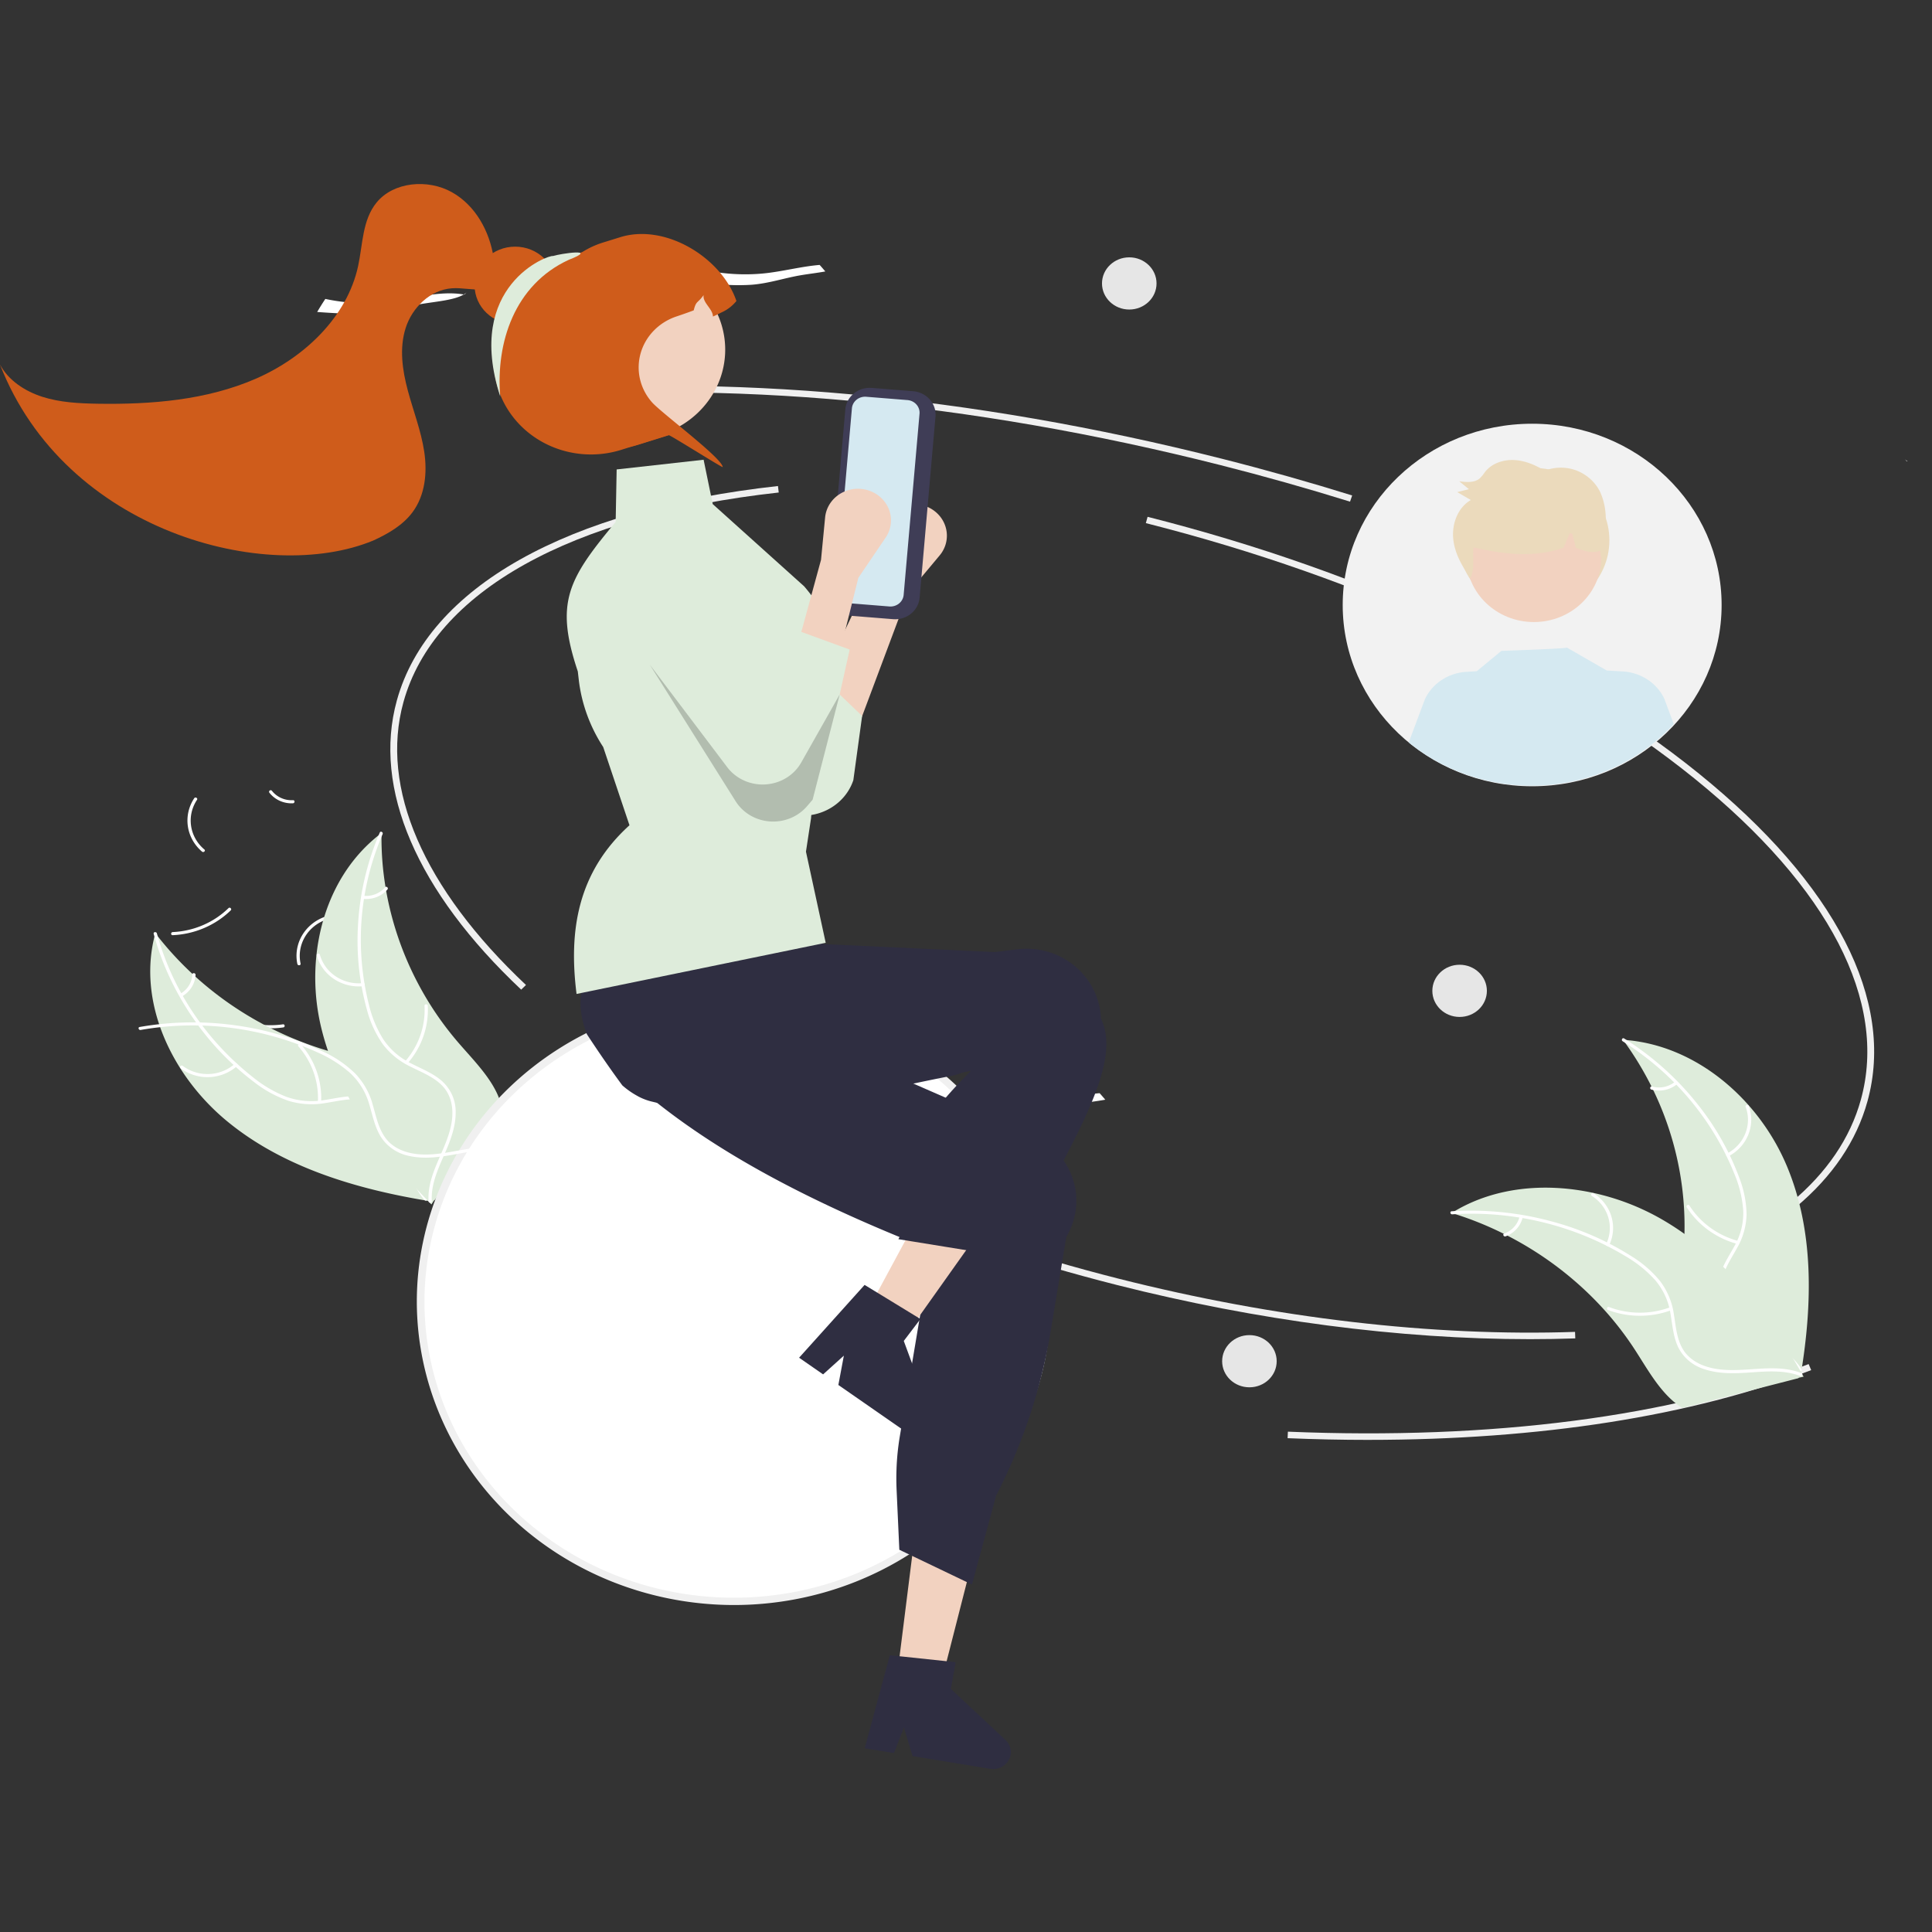 <?xml version="1.0" encoding="UTF-8" standalone="no"?>
<!-- Created with Inkscape (http://www.inkscape.org/) -->

<svg
   xmlns:dc="http://purl.org/dc/elements/1.1/"
   xmlns:cc="http://creativecommons.org/ns#"
   xmlns:rdf="http://www.w3.org/1999/02/22-rdf-syntax-ns#"
   xmlns:svg="http://www.w3.org/2000/svg"
   xmlns="http://www.w3.org/2000/svg"
   xmlns:sodipodi="http://sodipodi.sourceforge.net/DTD/sodipodi-0.dtd"
   xmlns:inkscape="http://www.inkscape.org/namespaces/inkscape"
   width="207mm"
   height="207mm"
   viewBox="0 0 207 207"
   version="1.1"
   id="svg5290"
   inkscape:version="0.92.4 (5da689c313, 2019-01-14)"
   sodipodi:docname="flow_female.svg"
   inkscape:export-filename="C:\Users\rapha\Documents\Maaind\Achmea\Avatar\flow_female.png"
   inkscape:export-xdpi="35.220001"
   inkscape:export-ydpi="35.220001">
  <rect x="0" y="0" width="207" height="207" fill="#333333" stroke="none"/>
  <defs
     id="defs5284" />
  <sodipodi:namedview
     id="base"
     pagecolor="#ffffff"
     bordercolor="#666666"
     borderopacity="1.0"
     inkscape:pageopacity="0.0"
     inkscape:pageshadow="2"
     inkscape:zoom="0.70956794"
     inkscape:cx="152.4129"
     inkscape:cy="264.16295"
     inkscape:document-units="mm"
     inkscape:current-layer="layer5"
     showgrid="false"
     inkscape:window-width="2560"
     inkscape:window-height="1017"
     inkscape:window-x="-8"
     inkscape:window-y="-8"
     inkscape:window-maximized="1" />
  <g
     inkscape:groupmode="layer"
     id="layer9"
     inkscape:label="flower_old"
     style="display:none"
     transform="translate(-3.789,-32.208)">
    <path
       inkscape:connector-curvature="0"
       style="display:inline;fill:#deecdb;fill-opacity:1;stroke-width:0.354"
       d="m 29.372,172.627 -9.573,-1.085 a 31.084,31.084 0 0 1 -2.67,-14.716 c 5.204,7.337 16.212,7.219 23.527,12.453 a 18.697,18.697 0 0 1 7.682,14.27 l 3.161,6.058 a 31.331,31.331 0 0 1 -24.877,-8.325 30.264,30.264 0 0 1 -4.775,-5.902 c 3.767,-1.141 7.525,-2.752 7.525,-2.752 z"
       id="path2"
       inkscape:export-xdpi="35.220001"
       inkscape:export-ydpi="35.220001" />
    <path
       inkscape:connector-curvature="0"
       style="display:inline;fill:#deecdb;fill-opacity:1;stroke-width:0.354"
       d="m 36.661,158.842 -8.084,-5.241 a 31.084,31.084 0 0 1 4.173,-14.362 c 1.385,8.887 11.291,13.691 15.504,21.638 a 18.697,18.697 0 0 1 0.512,16.198 l 0.128,6.832 a 31.331,31.331 0 0 1 -18.553,-18.546 30.263,30.263 0 0 1 -1.642,-7.413 c 3.88,0.659 7.963,0.893 7.963,0.893 z"
       id="path4"
       inkscape:export-xdpi="35.220001"
       inkscape:export-ydpi="35.220001" />
  </g>
  <g
     inkscape:groupmode="layer"
     id="layer5"
     inkscape:label="background"
     style="display:inline"
     transform="translate(-3.789,-32.208)">
    <path
       inkscape:connector-curvature="0"
       style="fill:#f0f0f0;stroke-width:0.299"
       d="M 59.631,138.241 C 48.431,127.691 43.7,116.684 46.311,107.249 49.661,95.142 64.543,86.77 87.142,84.282 l 0.083,0.695 c -22.284,2.454 -36.939,10.637 -40.208,22.452 -2.54,9.182 2.121,19.948 13.127,30.314 z"
       id="path2-3"
       inkscape:export-xdpi="35.220001"
       inkscape:export-ydpi="35.220001" />
    <path
       inkscape:connector-curvature="0"
       style="fill:#f0f0f0;stroke-width:0.299"
       d="m 167.696,175.69 c -13.979,0 -29.169,-1.988 -44.258,-5.81 -18.659,-4.726 -35.767,-11.861 -49.475,-20.631 l 0.406,-0.581 c 13.642,8.728 30.674,15.83 49.256,20.536 16.792,4.254 33.71,6.225 48.919,5.705 l 0.026,0.698 q -2.409,0.083 -4.874,0.083 z"
       id="path4-3"
       inkscape:export-xdpi="35.220001"
       inkscape:export-ydpi="35.220001" />
    <path
       inkscape:connector-curvature="0"
       style="fill:#f0f0f0;stroke-width:0.299"
       d="m 180.788,169.537 -0.234,-0.662 c 12.502,-4.045 20.322,-10.56 22.613,-18.842 2.913,-10.529 -3.416,-22.747 -17.82,-34.404 C 170.869,103.914 149.991,94.192 126.558,88.257 l 0.187,-0.676 c 23.535,5.962 44.514,15.733 59.073,27.515 14.632,11.841 21.044,24.312 18.055,35.116 -2.357,8.52 -10.34,15.202 -23.086,19.326 z"
       id="path6"
       inkscape:export-xdpi="35.220001"
       inkscape:export-ydpi="35.220001" />
    <path
       inkscape:connector-curvature="0"
       style="fill:#f0f0f0;stroke-width:0.299"
       d="m 150.392,186.481 q -4.25,0 -8.645,-0.182 l 0.031,-0.698 c 21.865,0.906 41.157,-1.598 55.794,-7.242 l 0.273,0.648 c -12.768,4.923 -29.042,7.473 -47.454,7.473 z"
       id="path10"
       inkscape:export-xdpi="35.220001"
       inkscape:export-ydpi="35.220001" />
    <path
       inkscape:connector-curvature="0"
       style="fill:#f0f0f0;stroke-width:0.299"
       d="M 148.437,85.957 C 143.897,84.543 139.227,83.226 134.558,82.043 107.685,75.236 81.269,72.819 58.165,75.055 L 58.091,74.36 c 23.191,-2.243 49.697,0.179 76.653,7.008 4.683,1.186 9.366,2.507 13.919,3.925 z"
       id="path24-0"
       inkscape:export-xdpi="35.220001"
       inkscape:export-ydpi="35.220001" />
    <path
       inkscape:connector-curvature="0"
       style="fill:#ffffff;stroke-width:0.299"
       d="m 25.434,123.453 a 4.66,4.458 0 0 1 -0.836,-5.718 c 0.12,-0.18 0.419,-0.01 0.298,0.171 a 4.315,4.128 0 0 0 0.789,5.317 c 0.168,0.142 -0.085,0.37 -0.251,0.23 z"
       id="path30"
       inkscape:export-xdpi="35.220001"
       inkscape:export-ydpi="35.220001" />
    <path
       inkscape:connector-curvature="0"
       style="fill:#ffffff;stroke-width:0.299"
       d="m 22.298,132.074 a 8.981,8.593 0 0 0 5.971,-2.565 c 0.157,-0.153 0.397,0.088 0.24,0.24 a 9.342,8.938 0 0 1 -6.219,2.657 c -0.224,0.01 -0.215,-0.323 0.008,-0.332 z"
       id="path32"
       inkscape:export-xdpi="35.220001"
       inkscape:export-ydpi="35.220001" />
    <path
       inkscape:connector-curvature="0"
       style="fill:#ffffff;stroke-width:0.299"
       d="m 32.915,116.926 a 2.638,2.524 0 0 0 2.266,1.017 c 0.224,-0.013 0.214,0.32 -0.008,0.332 a 2.956,2.828 0 0 1 -2.509,-1.12 0.18,0.172 0 0 1 0.006,-0.235 0.175,0.167 0 0 1 0.246,0.006 z"
       id="path34"
       inkscape:export-xdpi="35.220001"
       inkscape:export-ydpi="35.220001" />
    <path
       inkscape:connector-curvature="0"
       style="fill:#ffffff;stroke-width:0.299"
       d="m 35.648,135.489 a 4.66,4.458 0 0 1 2.93,-5.047 c 0.21,-0.075 0.341,0.234 0.131,0.308 a 4.315,4.128 0 0 0 -2.715,4.7 c 0.045,0.21 -0.301,0.247 -0.345,0.038 z"
       id="path40"
       inkscape:export-xdpi="35.220001"
       inkscape:export-ydpi="35.220001" />
    <path
       inkscape:connector-curvature="0"
       style="fill:#ffffff;stroke-width:0.299"
       d="m 27.719,140.566 a 8.981,8.593 0 0 0 6.381,1.392 c 0.221,-0.032 0.261,0.298 0.04,0.33 a 9.342,8.938 0 0 1 -6.637,-1.462 c -0.185,-0.121 0.032,-0.381 0.216,-0.261 z"
       id="path42"
       inkscape:export-xdpi="35.220001"
       inkscape:export-ydpi="35.220001" />
    <path
       inkscape:connector-curvature="0"
       style="fill:#ffffff;stroke-width:0.299"
       d="m 45.728,134.588 a 2.638,2.524 0 0 0 1.169,2.117 c 0.186,0.119 -0.03,0.379 -0.216,0.261 a 2.956,2.828 0 0 1 -1.299,-2.34 0.18,0.172 0 0 1 0.152,-0.184 0.175,0.167 0 0 1 0.193,0.146 z"
       id="path44"
       inkscape:export-xdpi="35.220001"
       inkscape:export-ydpi="35.220001" />
    <path
       inkscape:connector-curvature="0"
       style="fill:#deecdb;fill-opacity:1;stroke-width:0.299"
       d="m 195.194,157.038 c -2.966,-6.992 -9.647,-12.918 -17.515,-13.423 a 36.336,34.768 0 0 1 6.456,23.057 c -0.305,3.151 -0.987,6.626 0.865,9.248 1.152,1.632 3.123,2.601 5.137,3.006 2.014,0.406 4.096,0.311 6.152,0.215 l 0.467,0.205 c 1.218,-7.455 1.405,-15.316 -1.561,-22.308 z"
       id="path46"
       inkscape:export-xdpi="35.220001"
       inkscape:export-ydpi="35.220001" />
    <path
       inkscape:connector-curvature="0"
       style="fill:#ffffff;stroke-width:0.299"
       d="m 177.645,143.77 a 31.058,29.717 0 0 1 11.982,14.242 13.374,12.797 0 0 1 0.937,3.908 7.671,7.34 0 0 1 -0.922,3.761 c -0.586,1.086 -1.317,2.132 -1.617,3.336 a 4.697,4.494 0 0 0 0.771,3.601 c 0.928,1.305 2.291,2.214 3.656,3.058 1.516,0.937 3.105,1.888 4.062,3.4 0.116,0.183 0.406,5.7e-4 0.291,-0.182 -1.664,-2.632 -5.013,-3.51 -7.113,-5.726 -0.98,-1.034 -1.64,-2.357 -1.391,-3.778 0.218,-1.242 0.971,-2.322 1.574,-3.417 a 8.185,7.832 0 0 0 1.045,-3.645 12.364,11.831 0 0 0 -0.777,-3.928 30.131,28.831 0 0 0 -4.496,-7.918 31.608,30.244 0 0 0 -7.847,-7.01 c -0.187,-0.117 -0.34,0.182 -0.155,0.298 z"
       id="path48"
       inkscape:export-xdpi="35.220001"
       inkscape:export-ydpi="35.220001" />
    <path
       inkscape:connector-curvature="0"
       style="fill:#ffffff;stroke-width:0.299"
       d="m 188.993,156.092 a 4.66,4.458 0 0 0 2.163,-5.39 c -0.075,-0.202 -0.406,-0.1 -0.331,0.102 a 4.315,4.128 0 0 1 -2.022,5.01 c -0.197,0.102 -0.005,0.379 0.191,0.278 z"
       id="path50"
       inkscape:export-xdpi="35.220001"
       inkscape:export-ydpi="35.220001" />
    <path
       inkscape:connector-curvature="0"
       style="fill:#ffffff;stroke-width:0.299"
       d="m 190.016,165.168 a 8.981,8.593 0 0 1 -5.213,-3.787 c -0.117,-0.183 -0.407,-1.9e-4 -0.291,0.182 a 9.342,8.938 0 0 0 5.433,3.93 c 0.216,0.058 0.285,-0.268 0.071,-0.326 z"
       id="path52"
       inkscape:export-xdpi="35.220001"
       inkscape:export-ydpi="35.220001" />
    <path
       inkscape:connector-curvature="0"
       style="fill:#ffffff;stroke-width:0.299"
       d="m 183.242,148.119 a 2.638,2.524 0 0 1 -2.447,0.502 c -0.215,-0.06 -0.284,0.266 -0.071,0.326 a 2.956,2.828 0 0 0 2.709,-0.549 0.18,0.172 0 0 0 0.05,-0.23 0.175,0.167 0 0 0 -0.241,-0.048 z"
       id="path54"
       inkscape:export-xdpi="35.220001"
       inkscape:export-ydpi="35.220001" />
    <path
       inkscape:connector-curvature="0"
       style="fill:#deecdb;fill-opacity:1;stroke-width:0.299"
       d="m 159.321,162.169 c 0.133,0.041 0.266,0.083 0.4,0.127 a 34.735,33.236 0 0 1 5.187,2.105 c 0.13,0.062 0.261,0.128 0.388,0.194 a 36.619,35.038 0 0 1 10.5,8.092 35.562,34.027 0 0 1 3.186,4.176 c 1.312,2.026 2.565,4.323 4.445,5.774 a 6.101,5.838 0 0 0 0.611,0.425 l 12.42,-3.185 c 0.024,-0.021 0.05,-0.039 0.074,-0.06 l 0.502,-0.105 c -0.043,-0.079 -0.09,-0.16 -0.134,-0.239 -0.025,-0.046 -0.053,-0.091 -0.078,-0.137 -0.018,-0.03 -0.035,-0.061 -0.049,-0.089 -0.006,-0.01 -0.012,-0.02 -0.017,-0.028 -0.014,-0.028 -0.03,-0.053 -0.043,-0.079 q -0.391,-0.68 -0.793,-1.357 c -6.1e-4,-0.002 -6.1e-4,-0.002 -0.005,-0.004 -2.052,-3.435 -4.422,-6.735 -7.241,-9.587 -0.085,-0.086 -0.17,-0.174 -0.261,-0.259 a 33.933,32.469 0 0 0 -4.141,-3.518 30,28.705 0 0 0 -2.521,-1.617 24.946,23.869 0 0 0 -7.24,-2.776 c -5.085,-1.108 -10.483,-0.648 -14.859,1.947 -0.112,0.067 -0.221,0.132 -0.332,0.201 z"
       id="path56"
       inkscape:export-xdpi="35.220001"
       inkscape:export-ydpi="35.220001" />
    <path
       inkscape:connector-curvature="0"
       style="fill:#ffffff;stroke-width:0.299"
       d="m 159.392,162.313 a 31.058,29.717 0 0 1 18.529,4.469 13.374,12.797 0 0 1 3.207,2.581 7.671,7.34 0 0 1 1.63,3.534 c 0.216,1.205 0.29,2.461 0.808,3.595 a 4.697,4.494 0 0 0 2.881,2.431 c 1.562,0.508 3.222,0.448 4.843,0.336 1.8,-0.125 3.667,-0.282 5.383,0.375 0.208,0.08 0.325,-0.234 0.117,-0.313 -2.984,-1.143 -6.211,0.085 -9.282,-0.474 -1.433,-0.261 -2.793,-0.937 -3.488,-2.215 -0.608,-1.118 -0.686,-2.413 -0.893,-3.635 a 8.185,7.832 0 0 0 -1.46,-3.512 12.364,11.831 0 0 0 -3.092,-2.689 30.131,28.831 0 0 0 -8.572,-3.732 31.608,30.244 0 0 0 -10.677,-1.077 c -0.223,0.014 -0.157,0.341 0.064,0.327 z"
       id="path58"
       inkscape:export-xdpi="35.220001"
       inkscape:export-ydpi="35.220001" />
    <path
       inkscape:connector-curvature="0"
       style="fill:#ffffff;stroke-width:0.299"
       d="m 176.205,165.614 a 4.66,4.458 0 0 0 -1.665,-5.549 c -0.187,-0.118 -0.387,0.154 -0.2,0.272 a 4.315,4.128 0 0 1 1.537,5.165 c -0.093,0.195 0.235,0.306 0.327,0.112 z"
       id="path60"
       inkscape:export-xdpi="35.220001"
       inkscape:export-ydpi="35.220001" />
    <path
       inkscape:connector-curvature="0"
       style="fill:#ffffff;stroke-width:0.299"
       d="m 182.733,172.272 a 8.981,8.593 0 0 1 -6.545,-0.021 c -0.208,-0.079 -0.325,0.234 -0.117,0.313 a 9.342,8.938 0 0 0 6.811,0.009 c 0.209,-0.078 0.059,-0.378 -0.148,-0.301 z"
       id="path62"
       inkscape:export-xdpi="35.220001"
       inkscape:export-ydpi="35.220001" />
    <path
       inkscape:connector-curvature="0"
       style="fill:#ffffff;stroke-width:0.299"
       d="m 166.597,162.561 a 2.638,2.524 0 0 1 -1.638,1.81 c -0.21,0.075 -0.06,0.376 0.148,0.301 a 2.956,2.828 0 0 0 1.817,-1.999 0.18,0.172 0 0 0 -0.105,-0.213 0.175,0.167 0 0 0 -0.222,0.101 z"
       id="path64"
       inkscape:export-xdpi="35.220001"
       inkscape:export-ydpi="35.220001" />
    <ellipse
       style="fill:#e6e6e6;fill-opacity:1;stroke-width:0.299"
       cx="137.655"
       cy="178.052"
       id="circle66"
       inkscape:export-xdpi="35.220001"
       inkscape:export-ydpi="35.220001"
       rx="2.922"
       ry="2.796" />
    <ellipse
       style="fill:#e6e6e6;stroke-width:0.299"
       cx="160.176"
       cy="138.37"
       id="circle68"
       inkscape:export-xdpi="35.220001"
       inkscape:export-ydpi="35.220001"
       rx="2.922"
       ry="2.796" />
    <ellipse
       style="fill:#e6e6e6;stroke-width:0.299"
       cx="124.782"
       cy="62.576"
       id="circle70"
       inkscape:export-xdpi="35.220001"
       inkscape:export-ydpi="35.220001"
       rx="2.922"
       ry="2.796" />
    <path
       inkscape:connector-curvature="0"
       style="fill:#ffffff;stroke-width:0.299"
       d="m 95.219,149.185 a 77.797,74.439 0 0 0 16.574,2.289 20.753,19.857 0 0 0 2.539,-0.017 c 1.858,-0.149 3.449,-0.708 5.221,-1.013 0.852,-0.146 1.801,-0.253 2.659,-0.412 q -0.297,-0.353 -0.605,-0.697 c -1.849,0.149 -3.728,0.639 -5.599,0.866 -3.182,0.387 -6.747,-0.045 -9.158,-1.11 -1.17,-0.517 -2.067,-1.162 -3.233,-1.681 a 1.507,1.442 0 0 0 -0.507,-0.149 1.766,1.689 0 0 0 -0.957,0.238 c -1.956,0.945 -4.797,1.713 -7.433,1.29 -0.197,0.147 0.177,0.315 0.5,0.396 z"
       id="path74-4"
       inkscape:export-xdpi="35.220001"
       inkscape:export-ydpi="35.220001" />
    <path
       inkscape:connector-curvature="0"
       style="fill:#ffffff;stroke-width:0.299"
       d="m 83.552,152.511 c -0.024,-0.004 -0.048,-0.008 -0.072,-0.011 a 1.965,1.881 0 0 0 0.285,-0.205 z"
       id="path76"
       inkscape:export-xdpi="35.220001"
       inkscape:export-ydpi="35.220001" />
    <path
       inkscape:connector-curvature="0"
       style="fill:#ffffff;stroke-width:0.299"
       d="m 67.77,154.375 q 1.652,0.126 3.321,0.188 a 20.919,20.016 0 0 0 2.539,-0.017 c 1.858,-0.15 3.449,-0.708 5.221,-1.013 1.624,-0.279 3.598,-0.414 4.629,-1.034 -2.665,-0.441 -5.427,0.457 -8.175,0.792 a 19.52,18.678 0 0 1 -6.662,-0.315 q -0.456,0.687 -0.873,1.399 z"
       id="path78-0"
       inkscape:export-xdpi="35.220001"
       inkscape:export-ydpi="35.220001" />
    <path
       inkscape:connector-curvature="0"
       style="fill:#ffffff;stroke-width:0.299"
       d="m 208.093,81.635 c 0.024,-0.004 0.048,-0.008 0.072,-0.012 a 1.965,1.881 0 0 1 -0.285,-0.205 z"
       id="path114"
       inkscape:export-xdpi="35.220001"
       inkscape:export-ydpi="35.220001" />
    <path
       inkscape:connector-curvature="0"
       style="fill:#ffffff;stroke-width:0.299"
       d="m 65.222,60.443 a 77.797,74.439 0 0 0 16.574,2.289 20.753,19.857 0 0 0 2.539,-0.016 c 1.858,-0.15 3.449,-0.708 5.221,-1.013 0.852,-0.146 1.801,-0.253 2.659,-0.412 Q 91.918,60.938 91.61,60.594 c -1.849,0.15 -3.728,0.639 -5.599,0.866 -3.182,0.387 -6.747,-0.045 -9.158,-1.11 -1.17,-0.517 -2.067,-1.162 -3.233,-1.681 a 1.507,1.442 0 0 0 -0.507,-0.149 1.766,1.689 0 0 0 -0.957,0.238 c -1.956,0.945 -4.797,1.713 -7.433,1.29 -0.197,0.147 0.177,0.315 0.5,0.396 z"
       id="path126"
       inkscape:export-xdpi="35.220001"
       inkscape:export-ydpi="35.220001" />
    <path
       inkscape:connector-curvature="0"
       style="fill:#ffffff;stroke-width:0.299"
       d="m 53.555,63.769 c -0.024,-0.004 -0.048,-0.008 -0.072,-0.012 a 1.965,1.881 0 0 0 0.285,-0.205 z"
       id="path128"
       inkscape:export-xdpi="35.220001"
       inkscape:export-ydpi="35.220001" />
    <path
       inkscape:connector-curvature="0"
       style="fill:#ffffff;stroke-width:0.299"
       d="m 37.773,65.633 q 1.652,0.126 3.321,0.188 a 20.919,20.016 0 0 0 2.539,-0.016 c 1.858,-0.15 3.449,-0.708 5.221,-1.013 1.624,-0.279 3.598,-0.414 4.629,-1.034 -2.665,-0.441 -5.427,0.457 -8.175,0.792 a 19.52,18.678 0 0 1 -6.662,-0.315 q -0.456,0.687 -0.873,1.399 z"
       id="path130"
       inkscape:export-xdpi="35.220001"
       inkscape:export-ydpi="35.220001" />
  </g>
  <g
     inkscape:groupmode="layer"
     id="layer8"
     inkscape:label="flower"
     style="display:inline"
     transform="translate(-3.789,-32.208)">
    <path
       inkscape:connector-curvature="0"
       style="fill:#deecdb;fill-opacity:1;stroke-width:0.299"
       d="M 28.144,152.359 C 22.164,147.44 18.425,139.491 20.433,132.194 a 36.336,34.768 0 0 0 20.781,13.207 c 3.219,0.729 6.878,1.218 8.885,3.733 1.249,1.565 1.58,3.662 1.34,5.617 -0.241,1.956 -0.998,3.814 -1.749,5.648 l 0.054,0.489 c -7.773,-1.273 -15.619,-3.61 -21.6,-8.53 z"
       id="path26" />
    <path
       inkscape:connector-curvature="0"
       style="fill:#ffffff;stroke-width:0.299"
       d="m 20.598,132.213 a 31.058,29.717 0 0 0 10.287,15.408 13.374,12.797 0 0 0 3.572,2.096 7.671,7.34 0 0 0 4.019,0.363 c 1.263,-0.185 2.532,-0.514 3.82,-0.403 a 4.697,4.494 0 0 1 3.321,1.847 c 0.997,1.258 1.463,2.784 1.863,4.291 0.445,1.673 0.88,3.418 2.073,4.768 0.145,0.164 -0.129,0.369 -0.273,0.205 -2.076,-2.348 -1.879,-5.665 -3.404,-8.276 -0.712,-1.219 -1.812,-2.239 -3.298,-2.466 -1.3,-0.198 -2.609,0.14 -3.886,0.338 a 8.185,7.832 0 0 1 -3.944,-0.215 12.364,11.831 0 0 1 -3.643,-1.957 30.131,28.831 0 0 1 -6.409,-6.602 31.608,30.244 0 0 1 -4.442,-9.352 c -0.056,-0.207 0.288,-0.251 0.344,-0.045 z"
       id="path28" />
    <path
       inkscape:connector-curvature="0"
       style="fill:#ffffff;stroke-width:0.299"
       d="m 29.184,146.433 a 4.66,4.458 0 0 1 -6.028,0.242 c -0.176,-0.132 0.03,-0.4 0.207,-0.268 a 4.315,4.128 0 0 0 5.607,-0.237 c 0.163,-0.146 0.377,0.116 0.215,0.262 z"
       id="path30-9" />
    <path
       inkscape:connector-curvature="0"
       style="fill:#ffffff;stroke-width:0.299"
       d="m 37.849,150.255 a 8.981,8.593 0 0 0 -2.089,-5.935 c -0.144,-0.164 0.13,-0.369 0.273,-0.205 a 9.342,8.938 0 0 1 2.161,6.18 c -0.011,0.214 -0.356,0.173 -0.345,-0.04 z"
       id="path32-4" />
    <path
       inkscape:connector-curvature="0"
       style="fill:#ffffff;stroke-width:0.299"
       d="m 23.12,138.676 a 2.638,2.524 0 0 0 1.277,-2.059 c 0.009,-0.214 0.354,-0.173 0.345,0.04 a 2.956,2.828 0 0 1 -1.408,2.281 0.18,0.172 0 0 1 -0.244,-0.028 0.175,0.167 0 0 1 0.029,-0.233 z"
       id="path34-7" />
    <path
       inkscape:connector-curvature="0"
       style="fill:#deecdb;fill-opacity:1;stroke-width:0.299"
       d="m 44.666,121.463 c -9.17e-4,0.134 -0.003,0.268 -0.002,0.403 a 34.735,33.236 0 0 0 0.431,5.376 c 0.021,0.138 0.044,0.277 0.068,0.414 a 36.619,35.038 0 0 0 4.667,12.102 35.562,34.027 0 0 0 3.12,4.221 c 1.589,1.836 3.464,3.705 4.302,5.872 a 6.1,5.837 0 0 1 0.226,0.689 l -7.115,10.248 c -0.028,0.015 -0.054,0.033 -0.083,0.048 l -0.265,0.422 c -0.064,-0.065 -0.13,-0.133 -0.194,-0.197 -0.038,-0.037 -0.073,-0.077 -0.111,-0.114 -0.024,-0.026 -0.049,-0.051 -0.073,-0.073 -0.008,-0.008 -0.016,-0.017 -0.022,-0.024 -0.024,-0.022 -0.043,-0.044 -0.064,-0.065 q -0.549,-0.571 -1.091,-1.152 c -0.002,-0.002 -0.002,-0.002 -0.004,-0.006 -2.748,-2.956 -5.262,-6.158 -7.188,-9.624 -0.058,-0.104 -0.118,-0.21 -0.173,-0.319 a 33.934,32.469 0 0 1 -2.164,-4.877 29.999,28.704 0 0 1 -0.798,-2.802 24.946,23.869 0 0 1 -0.441,-7.451 c 0.524,-4.965 2.701,-9.714 6.667,-12.854 0.102,-0.08 0.202,-0.158 0.305,-0.237 z"
       id="path36" />
    <path
       inkscape:connector-curvature="0"
       style="fill:#ffffff;stroke-width:0.299"
       d="m 44.786,121.572 a 31.058,29.717 0 0 0 -1.482,18.229 13.375,12.797 0 0 0 1.533,3.731 7.671,7.34 0 0 0 2.981,2.605 c 1.125,0.58 2.345,1.048 3.303,1.879 a 4.697,4.494 0 0 1 1.489,3.388 c 0.005,1.579 -0.584,3.065 -1.212,4.499 -0.698,1.593 -1.448,3.236 -1.345,5.001 0.012,0.214 -0.335,0.22 -0.348,0.007 -0.18,-3.071 2.065,-5.605 2.49,-8.569 0.198,-1.383 -0.037,-2.831 -1.082,-3.869 -0.913,-0.907 -2.172,-1.391 -3.316,-1.969 a 8.185,7.832 0 0 1 -3.014,-2.444 12.364,11.831 0 0 1 -1.678,-3.661 30.131,28.831 0 0 1 -0.963,-8.964 31.608,30.244 0 0 1 2.338,-10.026 c 0.085,-0.197 0.388,-0.034 0.303,0.162 z"
       id="path38" />
    <path
       inkscape:connector-curvature="0"
       style="fill:#ffffff;stroke-width:0.299"
       d="m 42.694,137.873 a 4.66,4.458 0 0 1 -4.966,-3.279 c -0.057,-0.207 0.276,-0.302 0.333,-0.095 a 4.315,4.128 0 0 0 4.626,3.041 c 0.222,-0.022 0.228,0.31 0.007,0.333 z"
       id="path40-3" />
    <path
       inkscape:connector-curvature="0"
       style="fill:#ffffff;stroke-width:0.299"
       d="m 47.207,145.916 a 8.981,8.593 0 0 0 2.066,-5.942 c -0.012,-0.214 0.336,-0.22 0.348,-0.007 a 9.342,8.938 0 0 1 -2.163,6.179 c -0.144,0.164 -0.394,-0.067 -0.251,-0.231 z"
       id="path42-2" />
    <path
       inkscape:connector-curvature="0"
       style="fill:#ffffff;stroke-width:0.299"
       d="m 42.734,128.186 a 2.638,2.524 0 0 0 2.316,-0.908 c 0.142,-0.166 0.391,0.066 0.251,0.231 a 2.956,2.828 0 0 1 -2.559,1.01 0.18,0.172 0 0 1 -0.177,-0.163 0.175,0.167 0 0 1 0.17,-0.169 z"
       id="path44-0" />
  </g>
  <g
     inkscape:groupmode="layer"
     id="layer6"
     inkscape:label="avatar"
     style="display:inline"
     transform="translate(-3.789,-32.208)">
    <ellipse
       style="display:inline;fill:#f2f2f2;stroke-width:0.175"
       cx="167.949"
       cy="97.029"
       id="circle2"
       inkscape:export-xdpi="35.220001"
       inkscape:export-ydpi="35.220001"
       rx="20.299"
       ry="19.422" />
    <ellipse
       style="display:inline;fill:#ebdabc;fill-opacity:1;stroke-width:0.175"
       cx="168.13"
       cy="90.093"
       id="circle4"
       inkscape:export-xdpi="35.220001"
       inkscape:export-ydpi="35.220001"
       rx="8.094"
       ry="7.745" />
    <ellipse
       style="display:inline;fill:#f2d2c0;fill-opacity:1;stroke-width:0.175"
       cx="168.133"
       cy="91.937"
       id="circle42"
       inkscape:export-xdpi="35.220001"
       inkscape:export-ydpi="35.220001"
       rx="7.231"
       ry="6.919" />
    <path
       inkscape:connector-curvature="0"
       style="display:inline;fill:#d5e9f1;stroke-width:0.175"
       d="m 183.122,109.791 a 20.292,19.416 0 0 1 -28.399,1.964 l 1.741,-4.648 a 5.224,4.999 0 0 1 4.438,-2.916 l 1.108,-0.065 2.641,-2.18 c 0,0 7.116,-0.243 7.011,-0.36 l 4.311,2.481 -0.002,-0.017 1.695,0.099 a 5.222,4.997 0 0 1 4.438,2.916 z"
       id="path60-7"
       inkscape:export-xdpi="35.220001"
       inkscape:export-ydpi="35.220001" />
    <path
       inkscape:connector-curvature="0"
       style="display:inline;fill:#ebdabc;fill-opacity:1;stroke-width:0.175"
       d="m 175.762,89.51 a 16.001,15.31 0 0 0 0.07,-1.554 7.645,7.315 0 0 0 -0.577,-2.995 4.81,4.603 0 0 0 -2.517,-2.327 4.593,4.394 0 0 0 -3.443,0.002 c -0.997,-0.603 -2.104,-1.08 -3.27,-1.139 -1.166,-0.059 -2.399,0.355 -3.118,1.266 a 5.089,4.869 0 0 1 -0.545,0.677 c -0.578,0.512 -1.456,0.438 -2.224,0.333 q 0.517,0.424 1.034,0.847 -0.625,0.156 -1.251,0.313 0.73,0.424 1.46,0.847 c -1.412,0.811 -2.054,2.582 -1.885,4.19 0.16,1.522 0.929,2.914 1.847,4.152 0.366,-0.74 0.287,-1.625 0.281,-2.458 a 5.813,5.562 0 0 1 0.051,-0.808 c 3.103,0.712 6.346,1.169 9.634,0.038 l 0.66,-1.545 c 0.093,0.009 0.185,0.018 0.278,0.027 l 0.382,1.52 c 0.867,0.339 1.735,0.635 2.604,0.324 0.042,0.235 0.068,0.474 0.087,0.705 0.074,-0.275 0.139,-0.553 0.198,-0.831 a 2.569,2.458 0 0 0 0.329,-0.201 7.07,6.765 0 0 0 -0.086,-1.382 z"
       id="path78-7"
       inkscape:export-xdpi="35.220001"
       inkscape:export-ydpi="35.220001" />
  </g>
  <g
     inkscape:groupmode="layer"
     id="layer4"
     inkscape:label="mellow"
     style="display:inline"
     transform="translate(-3.789,-32.208)">
    <ellipse
       style="fill:#ffffff;stroke-width:0.401"
       cx="-82.417"
       cy="171.673"
       id="circle6"
       transform="scale(-1,1)"
       inkscape:export-xdpi="35.220001"
       inkscape:export-ydpi="35.220001"
       rx="33.559"
       ry="32.111" />
    <path
       inkscape:connector-curvature="0"
       style="fill:#f0f0f0;fill-opacity:1;stroke-width:0.401"
       d="m 82.417,204.175 a 33.969,32.503 0 1 0 -33.969,-32.503 34.008,32.54 0 0 0 33.969,32.503 z m 0,-64.221 a 33.15,31.719 0 1 1 -33.15,31.718 33.187,31.754 0 0 1 33.15,-31.718 z"
       id="path8"
       inkscape:export-xdpi="35.220001"
       inkscape:export-ydpi="35.220001" />
    <polygon
       transform="matrix(-0.41,0,0,0.392,358.096,-38.212)"
       style="fill:#f2d2c0;fill-opacity:1"
       points="624.647,595.377 630.005,640.052 618.645,641.317 607.882,597.245 "
       id="polygon12"
       inkscape:export-xdpi="35.220001"
       inkscape:export-ydpi="35.220001" />
    <path
       inkscape:connector-curvature="0"
       style="fill:#2f2e41;stroke-width:0.401"
       d="m 69.31,135.031 c 0.145,-0.138 0.301,-0.272 0.457,-0.399 a 42.457,40.624 0 0 1 3.759,-2.664 c 1.475,-0.94 3.134,-1.9 5.011,-2.89 q 1.363,-0.72 2.88,-1.47 0.76,-0.376 1.564,-0.757 a 0.79,0.756 0 0 1 0.07,-0.035 l 0.155,-0.075 11.295,8.921 0.802,0.603 -2.081,2.455 c 0,0 0.181,1.952 0.177,1.953 l 2.065,4.932 0.023,0.01 7.359,3.214 7.583,3.312 4.073,1.78 a 7.825,7.487 0 0 1 4.106,4.245 8.134,7.783 0 0 1 -0.268,6.011 c -0.091,0.191 -0.193,0.381 -0.302,0.565 l -1.692,10.182 a 64.048,61.284 0 0 1 -5.831,17.528 l -2.585,9.531 -0.393,-0.189 -5.846,-2.802 -1.545,-0.739 -0.292,-6.404 c -0.033,-0.73 -0.038,-1.464 -0.011,-2.196 a 29.502,28.229 0 0 1 0.359,-3.578 l 3.352,-19.97 q -0.892,-0.348 -1.76,-0.699 -4.024,-1.611 -7.619,-3.257 c -7.795,-3.565 -14.146,-7.266 -19.334,-11.274 q -2.187,-1.686 -4.103,-3.453 -0.704,-0.645 -1.371,-1.303 c -0.106,-0.102 -0.209,-0.201 -0.31,-0.304 a 7.919,7.577 0 0 1 -1.965,-7.006 8.08,7.731 0 0 1 2.217,-3.776 z"
       id="path14"
       inkscape:export-xdpi="35.220001"
       inkscape:export-ydpi="35.220001" />
    <path
       inkscape:connector-curvature="0"
       style="fill:#2f2e41;stroke-width:0.401"
       d="m 100.352,209.682 5.038,0.533 0.791,0.083 -0.514,2.863 5.855,5.473 a 1.897,1.815 0 0 1 -1.645,3.088 l -8.315,-1.363 -0.925,-3.066 -1.067,2.74 -3.132,-0.513 2.689,-9.966 z"
       id="path16"
       inkscape:export-xdpi="35.220001"
       inkscape:export-ydpi="35.220001" />
    <path
       inkscape:connector-curvature="0"
       style="fill:#f2d2c0;fill-opacity:1;stroke-width:0.401"
       d="m 95.557,110.552 -4.314,-4.377 6.085,-12.74 0.905,-4.475 a 3.536,3.383 0 0 1 5.773,-1.926 v 0 a 3.536,3.383 0 0 1 0.46,4.683 l -3.36,4.019 z"
       id="path18"
       inkscape:export-xdpi="35.220001"
       inkscape:export-ydpi="35.220001" />
    <path
       inkscape:connector-curvature="0"
       style="fill:#deecdb;fill-opacity:1;stroke-width:0.401"
       d="m 91.243,104.214 4.917,4.704 -0.941,6.878 a 5.717,5.47 0 0 1 -4.122,3.658 v 0 a 5.717,5.47 0 0 1 -6.226,-2.507 L 73.812,98.811 a 5.835,5.583 0 0 1 1.882,-7.59 v 0 a 5.835,5.584 0 0 1 8.359,2.254 l 6.75,13.762 z"
       id="path20"
       inkscape:export-xdpi="35.220001"
       inkscape:export-ydpi="35.220001" />
    <path
       inkscape:connector-curvature="0"
       style="fill:#f2d2c0;fill-opacity:1;stroke-width:0.401"
       d="m 96.196,173.634 c 0.254,0.247 0.509,0.492 0.767,0.737 0.513,0.49 1.033,0.975 1.554,1.455 0.262,0.24 0.528,0.481 0.79,0.718 l -0.002,0.009 0.017,0.007 0.005,0.004 0.437,0.216 1.088,-1.534 0.502,-0.706 0.71,-1.001 1.3,-1.831 6.844,-9.639 -6.137,-3.031 -0.483,0.9 -0.003,-7.9e-4 -0.239,0.446 -4.488,8.321 -0.917,1.701 -0.029,0.051 -0.551,1.016 -0.475,0.88 -0.53,0.984 z"
       id="path22"
       inkscape:export-xdpi="35.220001"
       inkscape:export-ydpi="35.220001" />
    <path
       inkscape:connector-curvature="0"
       style="fill:#2f2e41;stroke-width:0.401"
       d="m 97.464,170.51 4.272,2.61 0.671,0.409 -1.785,2.35 2.722,7.386 a 1.897,1.815 0 0 1 -2.902,2.074 l -6.828,-4.741 0.588,-3.142 -2.223,2.006 -2.572,-1.785 7.018,-7.8 z"
       id="path24"
       inkscape:export-xdpi="35.220001"
       inkscape:export-ydpi="35.220001" />
    <path
       inkscape:connector-curvature="0"
       style="fill:#2f2e41;stroke-width:0.401"
       d="m 66.658,142.996 c 0.425,0.653 0.86,1.304 1.297,1.948 q 1.22,1.799 2.504,3.545 c 0,0.002 0.003,0.002 0.006,0.007 a 8.761,8.383 0 0 0 1.645,1.149 c 0.025,0.018 0.053,0.03 0.078,0.045 a 6.063,5.802 0 0 0 1.384,0.531 c 0.174,0.042 0.351,0.083 0.524,0.125 0.627,0.143 1.247,0.264 1.865,0.371 1.099,0.187 2.185,0.321 3.265,0.404 0.087,0.009 0.174,0.015 0.261,0.021 4.441,0.312 8.763,-0.19 13.275,-1.012 2.228,-0.404 4.503,-0.888 6.858,-1.39 0.77,-0.166 1.542,-0.33 2.324,-0.493 0.059,-0.012 0.121,-0.027 0.183,-0.039 1.117,-0.235 2.253,-0.466 3.417,-0.695 1.465,-0.288 0.714,-0.305 2.284,-0.569 0,0 -3.623,3.52 -4.225,5.046 -0.67,1.877 -1.201,3.361 -0.081,6.452 l -3.479,6.535 12.095,1.962 c 6.666,-12.498 11.993,-20.728 9.614,-25.575 -0.009,-0.226 -0.028,-0.454 -0.059,-0.68 a 8.13,7.779 0 0 0 -3.094,-5.238 7.829,7.491 0 0 0 -5.831,-1.526 l -2.374,0.294 -18.411,-0.856 -0.723,-2.821 -0.133,-0.048 -4.242,-1.488 -14.672,-5.146 -0.037,-0.012 -0.965,-0.339 -0.115,0.178 c -0.034,0.053 -0.068,0.107 -0.099,0.16 a 28.76,27.519 0 0 0 -2.318,5.149 84.473,80.826 0 0 0 -2.436,8.899 q -0.042,0.196 -0.074,0.356 l -0.009,0.033 c -0.009,0.051 -0.016,0.083 -0.019,0.092 -0.338,1.348 -0.102,2.993 0.518,4.623 z"
       id="path74"
       inkscape:export-xdpi="35.220001"
       inkscape:export-ydpi="35.220001" />
    <line
       style="fill:#2f2e41;stroke-width:0.401"
       x1="105.252"
       y1="177.794"
       x2="105.544"
       y2="177.794"
       id="line76"
       inkscape:export-xdpi="35.220001"
       inkscape:export-ydpi="35.220001" />
    <path
       inkscape:connector-curvature="0"
       style="fill:#deecdb;fill-opacity:1;stroke-width:0.401"
       d="m 69.753,88.131 0.106,-5.627 9.317,-1.037 0.977,4.752 9.792,8.805 c 6.962,8.144 1.903,13.761 1.6,14.596 l -0.861,10.27 -0.542,3.568 2.115,9.765 -26.694,5.479 c -0.855,-6.751 0.097,-13.024 5.67,-18.073 l -2.816,-8.384 v 0 a 17.991,17.215 0 0 1 -2.619,-7.222 l -0.101,-0.877 c -2.488,-7.418 -1.014,-9.916 4.054,-16.015 z"
       id="path78"
       inkscape:export-xdpi="35.220001"
       inkscape:export-ydpi="35.220001" />
    <path
       inkscape:connector-curvature="0"
       style="fill:#cf5c1b;fill-opacity:1;stroke-width:0.4"
       d="m 56.712,70.529 c -0.007,0.145 -0.009,0.291 -0.009,0.433 a 10.404,9.955 0 0 0 13.63,9.448 l 1.912,-0.596 c 0.016,-0.005 0.034,-0.009 0.05,-0.015 l 3.152,-0.985 a 2.155,2.062 0 0 0 -0.006,-0.383 c 4.701,-1.922 -1.798,-8.235 -3.412,-12.976 -0.251,-0.738 8.38,-0.187 7.971,-0.818 0.09,-0.045 0.18,-0.089 0.263,-0.133 a 12.773,12.222 0 0 0 -14.107,-5.261 c -0.068,0.015 -0.139,0.036 -0.208,0.053 -6.124,0.145 -9.341,4.229 -9.341,9.531 a 15.198,14.542 0 0 0 0.105,1.702 z"
       id="path80"
       inkscape:export-xdpi="35.220001"
       inkscape:export-ydpi="35.220001" />
    <path
       inkscape:connector-curvature="0"
       style="fill:#f2d2c0;fill-opacity:1;stroke-width:0.401"
       d="m 61.994,72.635 a 9.997,9.566 0 0 0 12.602,6.125 q 0.428,-0.134 0.838,-0.303 a 9.993,9.562 0 0 0 5.564,-11.752 9.893,9.466 0 0 0 -0.999,-2.061 9.994,9.563 0 0 0 -18.005,7.99 z"
       id="path82"
       inkscape:export-xdpi="35.220001"
       inkscape:export-ydpi="35.220001" />
    <path
       inkscape:connector-curvature="0"
       style="fill:#cf5c1b;fill-opacity:1;stroke-width:0.401"
       d="m 72.236,79.84 a 0.346,0.331 0 0 0 0.049,-0.016 l 3.155,-0.984 c 0.008,-0.129 5.802,3.54 5.785,3.411 -0.09,-0.992 -6.617,-5.829 -7.592,-6.955 a 6.047,5.786 0 0 1 2.655,-9.189 0.484,0.463 0 0 0 0.082,-0.027 c 0.61,-0.204 1.196,-0.412 1.745,-0.619 0.27,-1.078 0.41,-0.721 1.061,-1.635 -0.119,0.831 0.983,1.458 1,2.297 0.225,-0.098 0.438,-0.2 0.643,-0.302 0.09,-0.047 0.176,-0.09 0.262,-0.133 a 4.35,4.163 0 0 0 1.61,-1.231 C 81.115,59.819 75.08,56.107 70.233,57.624 l -1.831,0.568 a 9.192,8.795 0 0 0 -5.339,4.348 10.348,9.901 0 0 0 -3.106,3.72 c -4.007,7.703 3.732,16.206 12.279,13.58 z"
       id="path84"
       inkscape:export-xdpi="35.220001"
       inkscape:export-ydpi="35.220001" />
    <ellipse
       style="fill:#cf5c1b;fill-opacity:1;stroke-width:0.401"
       cx="-58.984"
       cy="62.792"
       id="circle86"
       transform="scale(-1,1)"
       inkscape:export-xdpi="35.220001"
       inkscape:export-ydpi="35.220001"
       rx="4.344"
       ry="4.157" />
    <path
       inkscape:connector-curvature="0"
       style="fill:#cf5c1b;fill-opacity:1;stroke-width:0.401"
       d="M 3.789,71.27 C 10.771,89.22 32.383,94.838 43.769,90.127 c 1.602,-0.729 3.175,-1.643 4.208,-3.023 1.373,-1.839 1.602,-4.265 1.266,-6.5 -0.336,-2.238 -1.176,-4.375 -1.762,-6.563 -0.586,-2.188 -0.918,-4.528 -0.229,-6.688 0.684,-2.164 2.606,-4.089 4.962,-4.257 1.073,-0.078 2.151,0.204 3.224,0.11 1.073,-0.098 2.237,-0.784 2.262,-1.815 l -1.028,-1.599 c -0.434,-2.799 -1.926,-5.575 -4.482,-6.998 -2.553,-1.427 -6.224,-1.121 -8.047,1.106 -1.536,1.874 -1.479,4.477 -1.983,6.81 -1.172,5.418 -5.699,9.777 -10.96,12.074 C 25.934,75.077 20.01,75.559 14.225,75.465 12.242,75.43 10.226,75.328 8.341,74.728 6.453,74.124 4.691,72.964 3.789,71.27 Z"
       id="path88"
       inkscape:export-xdpi="35.220001"
       inkscape:export-ydpi="35.220001"
       sodipodi:nodetypes="cccccccccccccccccc" />
    <path
       inkscape:connector-curvature="0"
       style="fill:#3f3d56;stroke-width:0.401"
       d="m 102.319,96.253 1.701,-19.414 a 2.63,2.517 0 0 0 -2.399,-2.715 l -4.422,-0.355 a 2.63,2.517 0 0 0 -2.838,2.295 l -1.701,19.414 a 2.63,2.517 0 0 0 2.399,2.715 l 4.422,0.355 a 2.63,2.517 0 0 0 2.838,-2.295 z"
       id="path90"
       inkscape:export-xdpi="35.220001"
       inkscape:export-ydpi="35.220001" />
    <path
       inkscape:connector-curvature="0"
       style="fill:#d5e9f1;stroke-width:0.401"
       d="m 101.017,75.073 a 1.418,1.356 0 0 1 1.293,1.463 l -1.701,19.414 a 1.418,1.356 0 0 1 -1.529,1.237 l -4.422,-0.355 a 1.418,1.356 0 0 1 -1.293,-1.463 l 1.701,-19.414 a 1.418,1.356 0 0 1 1.529,-1.237 z"
       id="path92"
       inkscape:export-xdpi="35.220001"
       inkscape:export-ydpi="35.220001" />
    <path
       inkscape:connector-curvature="0"
       style="fill:#f2d2c0;fill-opacity:1;stroke-width:0.401"
       d="m 93.561,102.915 -4.305,-1.572 2.5,-9.155 0.438,-4.539 a 3.536,3.383 0 0 1 5.546,-2.463 v 0 a 3.536,3.383 0 0 1 0.942,4.616 L 95.754,94.119 Z"
       id="path94"
       inkscape:export-xdpi="35.220001"
       inkscape:export-ydpi="35.220001" />
    <path
       inkscape:connector-curvature="0"
       style="fill:#deecdb;fill-opacity:1;stroke-width:0.401"
       d="m 89.086,99.707 5.74,2.096 -2.857,12.837 a 5.717,5.47 0 0 1 -3.724,4.03 v 0 A 5.717,5.47 0 0 1 81.791,116.765 L 68.911,99.764 a 5.835,5.583 0 0 1 1.088,-7.731 v 0 a 5.835,5.583 0 0 1 8.551,1.452 l 8.14,13.055 z"
       id="path96"
       inkscape:export-xdpi="35.220001"
       inkscape:export-ydpi="35.220001" />
    <path
       inkscape:connector-curvature="0"
       style="opacity:0.2;stroke-width:0.401"
       d="m 93.755,106.618 -2.901,11.274 -0.602,0.701 a 4.691,4.488 0 0 1 -7.644,-0.536 l -9.195,-14.629 8.291,10.976 a 4.691,4.488 0 0 0 7.927,-0.493 z"
       id="path98"
       inkscape:export-xdpi="35.220001"
       inkscape:export-ydpi="35.220001" />
  </g>
  <g
     inkscape:groupmode="layer"
     id="layer7"
     inkscape:label="band"
     transform="translate(-3.789,-32.208)">
    <path
       inkscape:connector-curvature="0"
       style="display:inline;fill:#deecdb;fill-opacity:1;stroke-width:0.408"
       d="M 57.382,74.678 C 56.91,68.911 58.912,62.725 64.722,60.048 68.073,58.748 63.806,59.387 63.032,59.639 62.58,59.495 53.535,62.752 57.382,74.678 Z"
       id="path62-7-8"
       sodipodi:nodetypes="cccc" />
    <path
       inkscape:connector-curvature="0"
       style="display:inline;fill:#ffffff;stroke-width:0.299"
       d="m 18.859,142.56 a 31.058,29.717 0 0 1 18.943,2.4 13.374,12.797 0 0 1 3.496,2.21 7.671,7.34 0 0 1 2.044,3.331 c 0.359,1.173 0.584,2.413 1.235,3.482 a 4.697,4.494 0 0 0 3.154,2.098 c 1.613,0.332 3.255,0.09 4.852,-0.2 1.773,-0.322 3.609,-0.683 5.392,-0.22 0.216,0.056 0.294,-0.268 0.079,-0.324 -3.102,-0.807 -6.159,0.768 -9.278,0.55 -1.455,-0.102 -2.887,-0.623 -3.731,-1.816 -0.738,-1.043 -0.971,-2.322 -1.324,-3.512 a 8.185,7.832 0 0 0 -1.872,-3.328 12.364,11.831 0 0 0 -3.394,-2.331 30.131,28.831 0 0 0 -8.963,-2.764 31.608,30.244 0 0 0 -10.735,0.106 c -0.219,0.038 -0.115,0.356 0.103,0.318 z"
       id="path58-4"
       inkscape:export-xdpi="35.220001"
       inkscape:export-ydpi="35.220001" />
  </g>
</svg>
